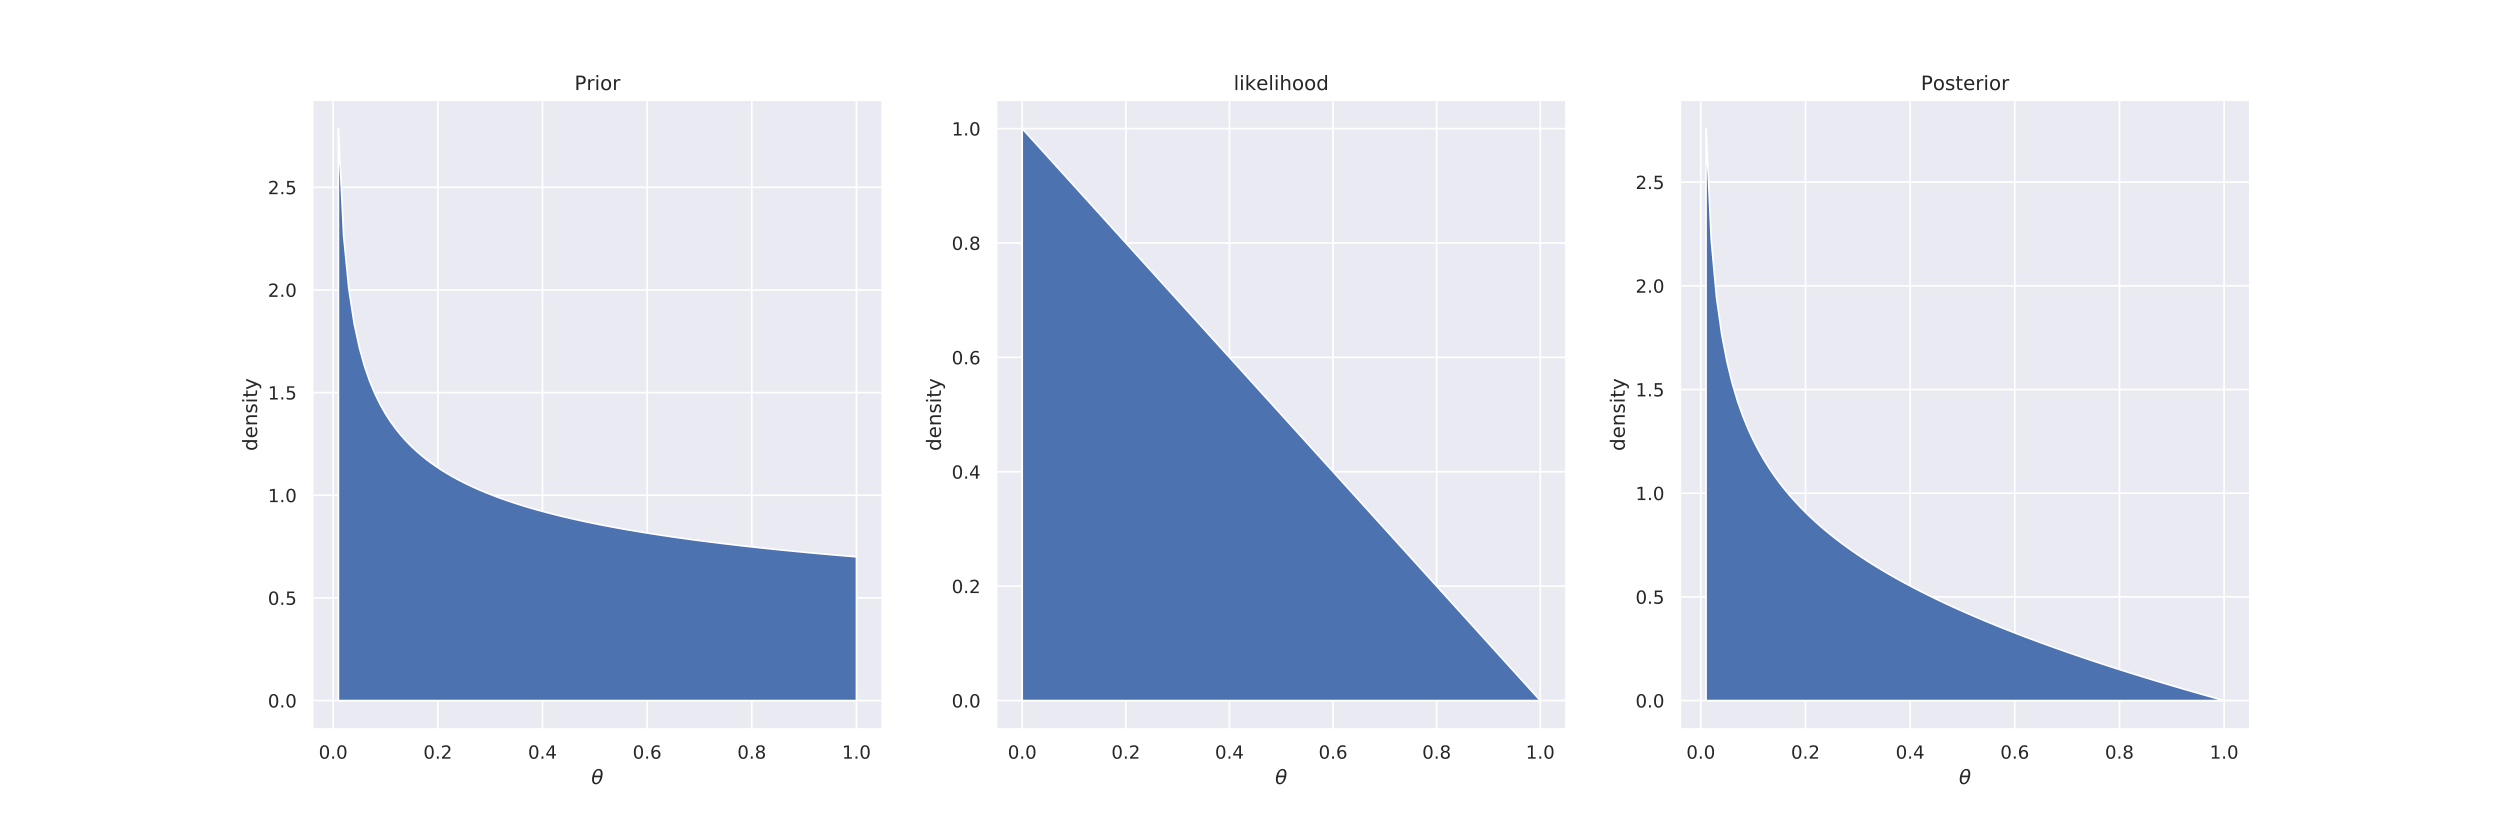<?xml version="1.0" encoding="utf-8" standalone="no"?>
<!DOCTYPE svg PUBLIC "-//W3C//DTD SVG 1.1//EN"
  "http://www.w3.org/Graphics/SVG/1.1/DTD/svg11.dtd">
<!-- Created with matplotlib (https://matplotlib.org/) -->
<svg height="504pt" version="1.1" viewBox="0 0 1512 504" width="1512pt" xmlns="http://www.w3.org/2000/svg" xmlns:xlink="http://www.w3.org/1999/xlink">
 <defs>
  <style type="text/css">
*{stroke-linecap:butt;stroke-linejoin:round;}
  </style>
 </defs>
 <g id="figure_1">
  <g id="patch_1">
   <path d="M 0 504 
L 1512 504 
L 1512 0 
L 0 0 
z
" style="fill:#ffffff;"/>
  </g>
  <g id="axes_1">
   <g id="patch_2">
    <path d="M 189 441 
L 533.647 441 
L 533.647 60.48 
L 189 60.48 
z
" style="fill:#eaeaf2;"/>
   </g>
   <g id="matplotlib.axis_1">
    <g id="xtick_1">
     <g id="line2d_1">
      <path clip-path="url(#p92b4a70e99)" d="M 201.501 441 
L 201.501 60.48 
" style="fill:none;stroke:#ffffff;stroke-linecap:round;"/>
     </g>
     <g id="text_1">
      <!-- 0.0 -->
      <defs>
       <path d="M 31.781 66.406 
Q 24.172 66.406 20.328 58.906 
Q 16.5 51.422 16.5 36.375 
Q 16.5 21.391 20.328 13.891 
Q 24.172 6.391 31.781 6.391 
Q 39.453 6.391 43.281 13.891 
Q 47.125 21.391 47.125 36.375 
Q 47.125 51.422 43.281 58.906 
Q 39.453 66.406 31.781 66.406 
z
M 31.781 74.219 
Q 44.047 74.219 50.516 64.516 
Q 56.984 54.828 56.984 36.375 
Q 56.984 17.969 50.516 8.266 
Q 44.047 -1.422 31.781 -1.422 
Q 19.531 -1.422 13.062 8.266 
Q 6.594 17.969 6.594 36.375 
Q 6.594 54.828 13.062 64.516 
Q 19.531 74.219 31.781 74.219 
z
" id="DejaVuSans-48"/>
       <path d="M 10.688 12.406 
L 21 12.406 
L 21 0 
L 10.688 0 
z
" id="DejaVuSans-46"/>
      </defs>
      <g style="fill:#262626;" transform="translate(192.754 458.858)scale(0.11 -0.11)">
       <use xlink:href="#DejaVuSans-48"/>
       <use x="63.623" xlink:href="#DejaVuSans-46"/>
       <use x="95.41" xlink:href="#DejaVuSans-48"/>
      </g>
     </g>
    </g>
    <g id="xtick_2">
     <g id="line2d_2">
      <path clip-path="url(#p92b4a70e99)" d="M 264.797 441 
L 264.797 60.48 
" style="fill:none;stroke:#ffffff;stroke-linecap:round;"/>
     </g>
     <g id="text_2">
      <!-- 0.2 -->
      <defs>
       <path d="M 19.188 8.297 
L 53.609 8.297 
L 53.609 0 
L 7.328 0 
L 7.328 8.297 
Q 12.938 14.109 22.625 23.891 
Q 32.328 33.688 34.812 36.531 
Q 39.547 41.844 41.422 45.531 
Q 43.312 49.219 43.312 52.781 
Q 43.312 58.594 39.234 62.25 
Q 35.156 65.922 28.609 65.922 
Q 23.969 65.922 18.812 64.312 
Q 13.672 62.703 7.812 59.422 
L 7.812 69.391 
Q 13.766 71.781 18.938 73 
Q 24.125 74.219 28.422 74.219 
Q 39.75 74.219 46.484 68.547 
Q 53.219 62.891 53.219 53.422 
Q 53.219 48.922 51.531 44.891 
Q 49.859 40.875 45.406 35.406 
Q 44.188 33.984 37.641 27.219 
Q 31.109 20.453 19.188 8.297 
z
" id="DejaVuSans-50"/>
      </defs>
      <g style="fill:#262626;" transform="translate(256.05 458.858)scale(0.11 -0.11)">
       <use xlink:href="#DejaVuSans-48"/>
       <use x="63.623" xlink:href="#DejaVuSans-46"/>
       <use x="95.41" xlink:href="#DejaVuSans-50"/>
      </g>
     </g>
    </g>
    <g id="xtick_3">
     <g id="line2d_3">
      <path clip-path="url(#p92b4a70e99)" d="M 328.093 441 
L 328.093 60.48 
" style="fill:none;stroke:#ffffff;stroke-linecap:round;"/>
     </g>
     <g id="text_3">
      <!-- 0.4 -->
      <defs>
       <path d="M 37.797 64.312 
L 12.891 25.391 
L 37.797 25.391 
z
M 35.203 72.906 
L 47.609 72.906 
L 47.609 25.391 
L 58.016 25.391 
L 58.016 17.188 
L 47.609 17.188 
L 47.609 0 
L 37.797 0 
L 37.797 17.188 
L 4.891 17.188 
L 4.891 26.703 
z
" id="DejaVuSans-52"/>
      </defs>
      <g style="fill:#262626;" transform="translate(319.346 458.858)scale(0.11 -0.11)">
       <use xlink:href="#DejaVuSans-48"/>
       <use x="63.623" xlink:href="#DejaVuSans-46"/>
       <use x="95.41" xlink:href="#DejaVuSans-52"/>
      </g>
     </g>
    </g>
    <g id="xtick_4">
     <g id="line2d_4">
      <path clip-path="url(#p92b4a70e99)" d="M 391.389 441 
L 391.389 60.48 
" style="fill:none;stroke:#ffffff;stroke-linecap:round;"/>
     </g>
     <g id="text_4">
      <!-- 0.6 -->
      <defs>
       <path d="M 33.016 40.375 
Q 26.375 40.375 22.484 35.828 
Q 18.609 31.297 18.609 23.391 
Q 18.609 15.531 22.484 10.953 
Q 26.375 6.391 33.016 6.391 
Q 39.656 6.391 43.531 10.953 
Q 47.406 15.531 47.406 23.391 
Q 47.406 31.297 43.531 35.828 
Q 39.656 40.375 33.016 40.375 
z
M 52.594 71.297 
L 52.594 62.312 
Q 48.875 64.062 45.094 64.984 
Q 41.312 65.922 37.594 65.922 
Q 27.828 65.922 22.672 59.328 
Q 17.531 52.734 16.797 39.406 
Q 19.672 43.656 24.016 45.922 
Q 28.375 48.188 33.594 48.188 
Q 44.578 48.188 50.953 41.516 
Q 57.328 34.859 57.328 23.391 
Q 57.328 12.156 50.688 5.359 
Q 44.047 -1.422 33.016 -1.422 
Q 20.359 -1.422 13.672 8.266 
Q 6.984 17.969 6.984 36.375 
Q 6.984 53.656 15.188 63.938 
Q 23.391 74.219 37.203 74.219 
Q 40.922 74.219 44.703 73.484 
Q 48.484 72.75 52.594 71.297 
z
" id="DejaVuSans-54"/>
      </defs>
      <g style="fill:#262626;" transform="translate(382.642 458.858)scale(0.11 -0.11)">
       <use xlink:href="#DejaVuSans-48"/>
       <use x="63.623" xlink:href="#DejaVuSans-46"/>
       <use x="95.41" xlink:href="#DejaVuSans-54"/>
      </g>
     </g>
    </g>
    <g id="xtick_5">
     <g id="line2d_5">
      <path clip-path="url(#p92b4a70e99)" d="M 454.685 441 
L 454.685 60.48 
" style="fill:none;stroke:#ffffff;stroke-linecap:round;"/>
     </g>
     <g id="text_5">
      <!-- 0.8 -->
      <defs>
       <path d="M 31.781 34.625 
Q 24.75 34.625 20.719 30.859 
Q 16.703 27.094 16.703 20.516 
Q 16.703 13.922 20.719 10.156 
Q 24.75 6.391 31.781 6.391 
Q 38.812 6.391 42.859 10.172 
Q 46.922 13.969 46.922 20.516 
Q 46.922 27.094 42.891 30.859 
Q 38.875 34.625 31.781 34.625 
z
M 21.922 38.812 
Q 15.578 40.375 12.031 44.719 
Q 8.5 49.078 8.5 55.328 
Q 8.5 64.062 14.719 69.141 
Q 20.953 74.219 31.781 74.219 
Q 42.672 74.219 48.875 69.141 
Q 55.078 64.062 55.078 55.328 
Q 55.078 49.078 51.531 44.719 
Q 48 40.375 41.703 38.812 
Q 48.828 37.156 52.797 32.312 
Q 56.781 27.484 56.781 20.516 
Q 56.781 9.906 50.312 4.234 
Q 43.844 -1.422 31.781 -1.422 
Q 19.734 -1.422 13.25 4.234 
Q 6.781 9.906 6.781 20.516 
Q 6.781 27.484 10.781 32.312 
Q 14.797 37.156 21.922 38.812 
z
M 18.312 54.391 
Q 18.312 48.734 21.844 45.562 
Q 25.391 42.391 31.781 42.391 
Q 38.141 42.391 41.719 45.562 
Q 45.312 48.734 45.312 54.391 
Q 45.312 60.062 41.719 63.234 
Q 38.141 66.406 31.781 66.406 
Q 25.391 66.406 21.844 63.234 
Q 18.312 60.062 18.312 54.391 
z
" id="DejaVuSans-56"/>
      </defs>
      <g style="fill:#262626;" transform="translate(445.939 458.858)scale(0.11 -0.11)">
       <use xlink:href="#DejaVuSans-48"/>
       <use x="63.623" xlink:href="#DejaVuSans-46"/>
       <use x="95.41" xlink:href="#DejaVuSans-56"/>
      </g>
     </g>
    </g>
    <g id="xtick_6">
     <g id="line2d_6">
      <path clip-path="url(#p92b4a70e99)" d="M 517.981 441 
L 517.981 60.48 
" style="fill:none;stroke:#ffffff;stroke-linecap:round;"/>
     </g>
     <g id="text_6">
      <!-- 1.0 -->
      <defs>
       <path d="M 12.406 8.297 
L 28.516 8.297 
L 28.516 63.922 
L 10.984 60.406 
L 10.984 69.391 
L 28.422 72.906 
L 38.281 72.906 
L 38.281 8.297 
L 54.391 8.297 
L 54.391 0 
L 12.406 0 
z
" id="DejaVuSans-49"/>
      </defs>
      <g style="fill:#262626;" transform="translate(509.235 458.858)scale(0.11 -0.11)">
       <use xlink:href="#DejaVuSans-49"/>
       <use x="63.623" xlink:href="#DejaVuSans-46"/>
       <use x="95.41" xlink:href="#DejaVuSans-48"/>
      </g>
     </g>
    </g>
    <g id="text_7">
     <!-- $\theta$ -->
     <defs>
      <path d="M 45.516 34.672 
L 14.453 34.672 
Q 12.359 20.062 14.5 13.875 
Q 17.188 6.25 24.469 6.25 
Q 31.781 6.25 37.359 13.922 
Q 42.234 20.656 45.516 34.672 
z
M 47.016 42.969 
Q 48.344 56.844 46.625 61.719 
Q 43.953 69.438 36.766 69.438 
Q 29.297 69.438 23.828 61.812 
Q 19.531 55.672 16.156 42.969 
z
M 38.188 76.766 
Q 49.906 76.766 54.594 66.406 
Q 59.281 56.109 55.719 37.844 
Q 52.203 19.625 43.453 9.281 
Q 34.766 -1.125 23.047 -1.125 
Q 11.281 -1.125 6.641 9.281 
Q 2 19.625 5.516 37.844 
Q 9.078 56.109 17.719 66.406 
Q 26.422 76.766 38.188 76.766 
z
" id="DejaVuSans-Oblique-952"/>
     </defs>
     <g style="fill:#262626;" transform="translate(357.604 474.264)scale(0.12 -0.12)">
      <use transform="translate(0 0.234)" xlink:href="#DejaVuSans-Oblique-952"/>
     </g>
    </g>
   </g>
   <g id="matplotlib.axis_2">
    <g id="ytick_1">
     <g id="line2d_7">
      <path clip-path="url(#p92b4a70e99)" d="M 189 423.704 
L 533.647 423.704 
" style="fill:none;stroke:#ffffff;stroke-linecap:round;"/>
     </g>
     <g id="text_8">
      <!-- 0.0 -->
      <g style="fill:#262626;" transform="translate(162.007 427.883)scale(0.11 -0.11)">
       <use xlink:href="#DejaVuSans-48"/>
       <use x="63.623" xlink:href="#DejaVuSans-46"/>
       <use x="95.41" xlink:href="#DejaVuSans-48"/>
      </g>
     </g>
    </g>
    <g id="ytick_2">
     <g id="line2d_8">
      <path clip-path="url(#p92b4a70e99)" d="M 189 361.617 
L 533.647 361.617 
" style="fill:none;stroke:#ffffff;stroke-linecap:round;"/>
     </g>
     <g id="text_9">
      <!-- 0.5 -->
      <defs>
       <path d="M 10.797 72.906 
L 49.516 72.906 
L 49.516 64.594 
L 19.828 64.594 
L 19.828 46.734 
Q 21.969 47.469 24.109 47.828 
Q 26.266 48.188 28.422 48.188 
Q 40.625 48.188 47.75 41.5 
Q 54.891 34.812 54.891 23.391 
Q 54.891 11.625 47.562 5.094 
Q 40.234 -1.422 26.906 -1.422 
Q 22.312 -1.422 17.547 -0.641 
Q 12.797 0.141 7.719 1.703 
L 7.719 11.625 
Q 12.109 9.234 16.797 8.062 
Q 21.484 6.891 26.703 6.891 
Q 35.156 6.891 40.078 11.328 
Q 45.016 15.766 45.016 23.391 
Q 45.016 31 40.078 35.438 
Q 35.156 39.891 26.703 39.891 
Q 22.75 39.891 18.812 39.016 
Q 14.891 38.141 10.797 36.281 
z
" id="DejaVuSans-53"/>
      </defs>
      <g style="fill:#262626;" transform="translate(162.007 365.796)scale(0.11 -0.11)">
       <use xlink:href="#DejaVuSans-48"/>
       <use x="63.623" xlink:href="#DejaVuSans-46"/>
       <use x="95.41" xlink:href="#DejaVuSans-53"/>
      </g>
     </g>
    </g>
    <g id="ytick_3">
     <g id="line2d_9">
      <path clip-path="url(#p92b4a70e99)" d="M 189 299.531 
L 533.647 299.531 
" style="fill:none;stroke:#ffffff;stroke-linecap:round;"/>
     </g>
     <g id="text_10">
      <!-- 1.0 -->
      <g style="fill:#262626;" transform="translate(162.007 303.71)scale(0.11 -0.11)">
       <use xlink:href="#DejaVuSans-49"/>
       <use x="63.623" xlink:href="#DejaVuSans-46"/>
       <use x="95.41" xlink:href="#DejaVuSans-48"/>
      </g>
     </g>
    </g>
    <g id="ytick_4">
     <g id="line2d_10">
      <path clip-path="url(#p92b4a70e99)" d="M 189 237.444 
L 533.647 237.444 
" style="fill:none;stroke:#ffffff;stroke-linecap:round;"/>
     </g>
     <g id="text_11">
      <!-- 1.5 -->
      <g style="fill:#262626;" transform="translate(162.007 241.623)scale(0.11 -0.11)">
       <use xlink:href="#DejaVuSans-49"/>
       <use x="63.623" xlink:href="#DejaVuSans-46"/>
       <use x="95.41" xlink:href="#DejaVuSans-53"/>
      </g>
     </g>
    </g>
    <g id="ytick_5">
     <g id="line2d_11">
      <path clip-path="url(#p92b4a70e99)" d="M 189 175.357 
L 533.647 175.357 
" style="fill:none;stroke:#ffffff;stroke-linecap:round;"/>
     </g>
     <g id="text_12">
      <!-- 2.0 -->
      <g style="fill:#262626;" transform="translate(162.007 179.537)scale(0.11 -0.11)">
       <use xlink:href="#DejaVuSans-50"/>
       <use x="63.623" xlink:href="#DejaVuSans-46"/>
       <use x="95.41" xlink:href="#DejaVuSans-48"/>
      </g>
     </g>
    </g>
    <g id="ytick_6">
     <g id="line2d_12">
      <path clip-path="url(#p92b4a70e99)" d="M 189 113.271 
L 533.647 113.271 
" style="fill:none;stroke:#ffffff;stroke-linecap:round;"/>
     </g>
     <g id="text_13">
      <!-- 2.5 -->
      <g style="fill:#262626;" transform="translate(162.007 117.45)scale(0.11 -0.11)">
       <use xlink:href="#DejaVuSans-50"/>
       <use x="63.623" xlink:href="#DejaVuSans-46"/>
       <use x="95.41" xlink:href="#DejaVuSans-53"/>
      </g>
     </g>
    </g>
    <g id="text_14">
     <!-- density -->
     <defs>
      <path d="M 45.406 46.391 
L 45.406 75.984 
L 54.391 75.984 
L 54.391 0 
L 45.406 0 
L 45.406 8.203 
Q 42.578 3.328 38.25 0.953 
Q 33.938 -1.422 27.875 -1.422 
Q 17.969 -1.422 11.734 6.484 
Q 5.516 14.406 5.516 27.297 
Q 5.516 40.188 11.734 48.094 
Q 17.969 56 27.875 56 
Q 33.938 56 38.25 53.625 
Q 42.578 51.266 45.406 46.391 
z
M 14.797 27.297 
Q 14.797 17.391 18.875 11.75 
Q 22.953 6.109 30.078 6.109 
Q 37.203 6.109 41.297 11.75 
Q 45.406 17.391 45.406 27.297 
Q 45.406 37.203 41.297 42.844 
Q 37.203 48.484 30.078 48.484 
Q 22.953 48.484 18.875 42.844 
Q 14.797 37.203 14.797 27.297 
z
" id="DejaVuSans-100"/>
      <path d="M 56.203 29.594 
L 56.203 25.203 
L 14.891 25.203 
Q 15.484 15.922 20.484 11.062 
Q 25.484 6.203 34.422 6.203 
Q 39.594 6.203 44.453 7.469 
Q 49.312 8.734 54.109 11.281 
L 54.109 2.781 
Q 49.266 0.734 44.188 -0.344 
Q 39.109 -1.422 33.891 -1.422 
Q 20.797 -1.422 13.156 6.188 
Q 5.516 13.812 5.516 26.812 
Q 5.516 40.234 12.766 48.109 
Q 20.016 56 32.328 56 
Q 43.359 56 49.781 48.891 
Q 56.203 41.797 56.203 29.594 
z
M 47.219 32.234 
Q 47.125 39.594 43.094 43.984 
Q 39.062 48.391 32.422 48.391 
Q 24.906 48.391 20.391 44.141 
Q 15.875 39.891 15.188 32.172 
z
" id="DejaVuSans-101"/>
      <path d="M 54.891 33.016 
L 54.891 0 
L 45.906 0 
L 45.906 32.719 
Q 45.906 40.484 42.875 44.328 
Q 39.844 48.188 33.797 48.188 
Q 26.516 48.188 22.312 43.547 
Q 18.109 38.922 18.109 30.906 
L 18.109 0 
L 9.078 0 
L 9.078 54.688 
L 18.109 54.688 
L 18.109 46.188 
Q 21.344 51.125 25.703 53.562 
Q 30.078 56 35.797 56 
Q 45.219 56 50.047 50.172 
Q 54.891 44.344 54.891 33.016 
z
" id="DejaVuSans-110"/>
      <path d="M 44.281 53.078 
L 44.281 44.578 
Q 40.484 46.531 36.375 47.5 
Q 32.281 48.484 27.875 48.484 
Q 21.188 48.484 17.844 46.438 
Q 14.5 44.391 14.5 40.281 
Q 14.5 37.156 16.891 35.375 
Q 19.281 33.594 26.516 31.984 
L 29.594 31.297 
Q 39.156 29.25 43.188 25.516 
Q 47.219 21.781 47.219 15.094 
Q 47.219 7.469 41.188 3.016 
Q 35.156 -1.422 24.609 -1.422 
Q 20.219 -1.422 15.453 -0.562 
Q 10.688 0.297 5.422 2 
L 5.422 11.281 
Q 10.406 8.688 15.234 7.391 
Q 20.062 6.109 24.812 6.109 
Q 31.156 6.109 34.562 8.281 
Q 37.984 10.453 37.984 14.406 
Q 37.984 18.062 35.516 20.016 
Q 33.062 21.969 24.703 23.781 
L 21.578 24.516 
Q 13.234 26.266 9.516 29.906 
Q 5.812 33.547 5.812 39.891 
Q 5.812 47.609 11.281 51.797 
Q 16.75 56 26.812 56 
Q 31.781 56 36.172 55.266 
Q 40.578 54.547 44.281 53.078 
z
" id="DejaVuSans-115"/>
      <path d="M 9.422 54.688 
L 18.406 54.688 
L 18.406 0 
L 9.422 0 
z
M 9.422 75.984 
L 18.406 75.984 
L 18.406 64.594 
L 9.422 64.594 
z
" id="DejaVuSans-105"/>
      <path d="M 18.312 70.219 
L 18.312 54.688 
L 36.812 54.688 
L 36.812 47.703 
L 18.312 47.703 
L 18.312 18.016 
Q 18.312 11.328 20.141 9.422 
Q 21.969 7.516 27.594 7.516 
L 36.812 7.516 
L 36.812 0 
L 27.594 0 
Q 17.188 0 13.234 3.875 
Q 9.281 7.766 9.281 18.016 
L 9.281 47.703 
L 2.688 47.703 
L 2.688 54.688 
L 9.281 54.688 
L 9.281 70.219 
z
" id="DejaVuSans-116"/>
      <path d="M 32.172 -5.078 
Q 28.375 -14.844 24.75 -17.812 
Q 21.141 -20.797 15.094 -20.797 
L 7.906 -20.797 
L 7.906 -13.281 
L 13.188 -13.281 
Q 16.891 -13.281 18.938 -11.516 
Q 21 -9.766 23.484 -3.219 
L 25.094 0.875 
L 2.984 54.688 
L 12.5 54.688 
L 29.594 11.922 
L 46.688 54.688 
L 56.203 54.688 
z
" id="DejaVuSans-121"/>
     </defs>
     <g style="fill:#262626;" transform="translate(155.511 272.739)rotate(-90)scale(0.12 -0.12)">
      <use xlink:href="#DejaVuSans-100"/>
      <use x="63.477" xlink:href="#DejaVuSans-101"/>
      <use x="125" xlink:href="#DejaVuSans-110"/>
      <use x="188.379" xlink:href="#DejaVuSans-115"/>
      <use x="240.479" xlink:href="#DejaVuSans-105"/>
      <use x="268.262" xlink:href="#DejaVuSans-116"/>
      <use x="307.471" xlink:href="#DejaVuSans-121"/>
     </g>
    </g>
   </g>
   <g id="PolyCollection_1">
    <defs>
     <path d="M 204.666 -80.296 
L 204.666 -426.224 
L 207.831 -361.296 
L 210.995 -329.123 
L 214.16 -308.556 
L 217.325 -293.78 
L 220.49 -282.421 
L 223.655 -273.289 
L 226.819 -265.714 
L 229.984 -259.278 
L 233.149 -253.711 
L 236.314 -248.825 
L 239.479 -244.484 
L 242.643 -240.59 
L 245.808 -237.066 
L 248.973 -233.856 
L 252.138 -230.913 
L 255.303 -228.199 
L 258.467 -225.685 
L 261.632 -223.347 
L 264.797 -221.163 
L 267.962 -219.117 
L 271.127 -217.194 
L 274.291 -215.381 
L 277.456 -213.668 
L 280.621 -212.045 
L 283.786 -210.504 
L 286.951 -209.039 
L 290.115 -207.642 
L 293.28 -206.309 
L 296.445 -205.034 
L 299.61 -203.814 
L 302.775 -202.643 
L 305.939 -201.519 
L 309.104 -200.439 
L 312.269 -199.399 
L 315.434 -198.397 
L 318.599 -197.431 
L 321.763 -196.498 
L 324.928 -195.596 
L 328.093 -194.724 
L 331.258 -193.88 
L 334.423 -193.062 
L 337.588 -192.269 
L 340.752 -191.499 
L 343.917 -190.752 
L 347.082 -190.027 
L 350.247 -189.321 
L 353.412 -188.635 
L 356.576 -187.967 
L 359.741 -187.317 
L 362.906 -186.683 
L 366.071 -186.065 
L 369.236 -185.463 
L 372.4 -184.875 
L 375.565 -184.301 
L 378.73 -183.741 
L 381.895 -183.193 
L 385.06 -182.658 
L 388.224 -182.134 
L 391.389 -181.622 
L 394.554 -181.121 
L 397.719 -180.631 
L 400.884 -180.151 
L 404.048 -179.68 
L 407.213 -179.219 
L 410.378 -178.767 
L 413.543 -178.324 
L 416.708 -177.889 
L 419.872 -177.463 
L 423.037 -177.045 
L 426.202 -176.634 
L 429.367 -176.231 
L 432.532 -175.835 
L 435.696 -175.446 
L 438.861 -175.063 
L 442.026 -174.688 
L 445.191 -174.318 
L 448.356 -173.955 
L 451.52 -173.598 
L 454.685 -173.247 
L 457.85 -172.901 
L 461.015 -172.561 
L 464.18 -172.226 
L 467.344 -171.897 
L 470.509 -171.572 
L 473.674 -171.253 
L 476.839 -170.938 
L 480.004 -170.628 
L 483.168 -170.322 
L 486.333 -170.021 
L 489.498 -169.724 
L 492.663 -169.431 
L 495.828 -169.143 
L 498.992 -168.858 
L 502.157 -168.578 
L 505.322 -168.301 
L 508.487 -168.028 
L 511.652 -167.759 
L 514.816 -167.493 
L 517.981 -167.23 
L 517.981 -80.296 
L 517.981 -80.296 
L 514.816 -80.296 
L 511.652 -80.296 
L 508.487 -80.296 
L 505.322 -80.296 
L 502.157 -80.296 
L 498.992 -80.296 
L 495.828 -80.296 
L 492.663 -80.296 
L 489.498 -80.296 
L 486.333 -80.296 
L 483.168 -80.296 
L 480.004 -80.296 
L 476.839 -80.296 
L 473.674 -80.296 
L 470.509 -80.296 
L 467.344 -80.296 
L 464.18 -80.296 
L 461.015 -80.296 
L 457.85 -80.296 
L 454.685 -80.296 
L 451.52 -80.296 
L 448.356 -80.296 
L 445.191 -80.296 
L 442.026 -80.296 
L 438.861 -80.296 
L 435.696 -80.296 
L 432.532 -80.296 
L 429.367 -80.296 
L 426.202 -80.296 
L 423.037 -80.296 
L 419.872 -80.296 
L 416.708 -80.296 
L 413.543 -80.296 
L 410.378 -80.296 
L 407.213 -80.296 
L 404.048 -80.296 
L 400.884 -80.296 
L 397.719 -80.296 
L 394.554 -80.296 
L 391.389 -80.296 
L 388.224 -80.296 
L 385.06 -80.296 
L 381.895 -80.296 
L 378.73 -80.296 
L 375.565 -80.296 
L 372.4 -80.296 
L 369.236 -80.296 
L 366.071 -80.296 
L 362.906 -80.296 
L 359.741 -80.296 
L 356.576 -80.296 
L 353.412 -80.296 
L 350.247 -80.296 
L 347.082 -80.296 
L 343.917 -80.296 
L 340.752 -80.296 
L 337.588 -80.296 
L 334.423 -80.296 
L 331.258 -80.296 
L 328.093 -80.296 
L 324.928 -80.296 
L 321.763 -80.296 
L 318.599 -80.296 
L 315.434 -80.296 
L 312.269 -80.296 
L 309.104 -80.296 
L 305.939 -80.296 
L 302.775 -80.296 
L 299.61 -80.296 
L 296.445 -80.296 
L 293.28 -80.296 
L 290.115 -80.296 
L 286.951 -80.296 
L 283.786 -80.296 
L 280.621 -80.296 
L 277.456 -80.296 
L 274.291 -80.296 
L 271.127 -80.296 
L 267.962 -80.296 
L 264.797 -80.296 
L 261.632 -80.296 
L 258.467 -80.296 
L 255.303 -80.296 
L 252.138 -80.296 
L 248.973 -80.296 
L 245.808 -80.296 
L 242.643 -80.296 
L 239.479 -80.296 
L 236.314 -80.296 
L 233.149 -80.296 
L 229.984 -80.296 
L 226.819 -80.296 
L 223.655 -80.296 
L 220.49 -80.296 
L 217.325 -80.296 
L 214.16 -80.296 
L 210.995 -80.296 
L 207.831 -80.296 
L 204.666 -80.296 
z
" id="me3bf175ae1" style="stroke:#ffffff;"/>
    </defs>
    <g clip-path="url(#p92b4a70e99)">
     <use style="fill:#4c72b0;stroke:#ffffff;" x="0" xlink:href="#me3bf175ae1" y="504"/>
    </g>
   </g>
   <g id="patch_3">
    <path d="M 189 441 
L 189 60.48 
" style="fill:none;stroke:#ffffff;stroke-linecap:square;stroke-linejoin:miter;stroke-width:1.25;"/>
   </g>
   <g id="patch_4">
    <path d="M 533.647 441 
L 533.647 60.48 
" style="fill:none;stroke:#ffffff;stroke-linecap:square;stroke-linejoin:miter;stroke-width:1.25;"/>
   </g>
   <g id="patch_5">
    <path d="M 189 441 
L 533.647 441 
" style="fill:none;stroke:#ffffff;stroke-linecap:square;stroke-linejoin:miter;stroke-width:1.25;"/>
   </g>
   <g id="patch_6">
    <path d="M 189 60.48 
L 533.647 60.48 
" style="fill:none;stroke:#ffffff;stroke-linecap:square;stroke-linejoin:miter;stroke-width:1.25;"/>
   </g>
   <g id="text_15">
    <!-- Prior -->
    <defs>
     <path d="M 19.672 64.797 
L 19.672 37.406 
L 32.078 37.406 
Q 38.969 37.406 42.719 40.969 
Q 46.484 44.531 46.484 51.125 
Q 46.484 57.672 42.719 61.234 
Q 38.969 64.797 32.078 64.797 
z
M 9.812 72.906 
L 32.078 72.906 
Q 44.344 72.906 50.609 67.359 
Q 56.891 61.812 56.891 51.125 
Q 56.891 40.328 50.609 34.812 
Q 44.344 29.297 32.078 29.297 
L 19.672 29.297 
L 19.672 0 
L 9.812 0 
z
" id="DejaVuSans-80"/>
     <path d="M 41.109 46.297 
Q 39.594 47.172 37.812 47.578 
Q 36.031 48 33.891 48 
Q 26.266 48 22.188 43.047 
Q 18.109 38.094 18.109 28.812 
L 18.109 0 
L 9.078 0 
L 9.078 54.688 
L 18.109 54.688 
L 18.109 46.188 
Q 20.953 51.172 25.484 53.578 
Q 30.031 56 36.531 56 
Q 37.453 56 38.578 55.875 
Q 39.703 55.766 41.062 55.516 
z
" id="DejaVuSans-114"/>
     <path d="M 30.609 48.391 
Q 23.391 48.391 19.188 42.75 
Q 14.984 37.109 14.984 27.297 
Q 14.984 17.484 19.156 11.844 
Q 23.344 6.203 30.609 6.203 
Q 37.797 6.203 41.984 11.859 
Q 46.188 17.531 46.188 27.297 
Q 46.188 37.016 41.984 42.703 
Q 37.797 48.391 30.609 48.391 
z
M 30.609 56 
Q 42.328 56 49.016 48.375 
Q 55.719 40.766 55.719 27.297 
Q 55.719 13.875 49.016 6.219 
Q 42.328 -1.422 30.609 -1.422 
Q 18.844 -1.422 12.172 6.219 
Q 5.516 13.875 5.516 27.297 
Q 5.516 40.766 12.172 48.375 
Q 18.844 56 30.609 56 
z
" id="DejaVuSans-111"/>
    </defs>
    <g style="fill:#262626;" transform="translate(347.435 54.48)scale(0.12 -0.12)">
     <use xlink:href="#DejaVuSans-80"/>
     <use x="60.287" xlink:href="#DejaVuSans-114"/>
     <use x="101.4" xlink:href="#DejaVuSans-105"/>
     <use x="129.184" xlink:href="#DejaVuSans-111"/>
     <use x="190.365" xlink:href="#DejaVuSans-114"/>
    </g>
   </g>
  </g>
  <g id="axes_2">
   <g id="patch_7">
    <path d="M 602.576 441 
L 947.224 441 
L 947.224 60.48 
L 602.576 60.48 
z
" style="fill:#eaeaf2;"/>
   </g>
   <g id="matplotlib.axis_3">
    <g id="xtick_7">
     <g id="line2d_13">
      <path clip-path="url(#pe30f7fe480)" d="M 618.242 441 
L 618.242 60.48 
" style="fill:none;stroke:#ffffff;stroke-linecap:round;"/>
     </g>
     <g id="text_16">
      <!-- 0.0 -->
      <g style="fill:#262626;" transform="translate(609.496 458.858)scale(0.11 -0.11)">
       <use xlink:href="#DejaVuSans-48"/>
       <use x="63.623" xlink:href="#DejaVuSans-46"/>
       <use x="95.41" xlink:href="#DejaVuSans-48"/>
      </g>
     </g>
    </g>
    <g id="xtick_8">
     <g id="line2d_14">
      <path clip-path="url(#pe30f7fe480)" d="M 680.905 441 
L 680.905 60.48 
" style="fill:none;stroke:#ffffff;stroke-linecap:round;"/>
     </g>
     <g id="text_17">
      <!-- 0.2 -->
      <g style="fill:#262626;" transform="translate(672.159 458.858)scale(0.11 -0.11)">
       <use xlink:href="#DejaVuSans-48"/>
       <use x="63.623" xlink:href="#DejaVuSans-46"/>
       <use x="95.41" xlink:href="#DejaVuSans-50"/>
      </g>
     </g>
    </g>
    <g id="xtick_9">
     <g id="line2d_15">
      <path clip-path="url(#pe30f7fe480)" d="M 743.568 441 
L 743.568 60.48 
" style="fill:none;stroke:#ffffff;stroke-linecap:round;"/>
     </g>
     <g id="text_18">
      <!-- 0.4 -->
      <g style="fill:#262626;" transform="translate(734.822 458.858)scale(0.11 -0.11)">
       <use xlink:href="#DejaVuSans-48"/>
       <use x="63.623" xlink:href="#DejaVuSans-46"/>
       <use x="95.41" xlink:href="#DejaVuSans-52"/>
      </g>
     </g>
    </g>
    <g id="xtick_10">
     <g id="line2d_16">
      <path clip-path="url(#pe30f7fe480)" d="M 806.232 441 
L 806.232 60.48 
" style="fill:none;stroke:#ffffff;stroke-linecap:round;"/>
     </g>
     <g id="text_19">
      <!-- 0.6 -->
      <g style="fill:#262626;" transform="translate(797.485 458.858)scale(0.11 -0.11)">
       <use xlink:href="#DejaVuSans-48"/>
       <use x="63.623" xlink:href="#DejaVuSans-46"/>
       <use x="95.41" xlink:href="#DejaVuSans-54"/>
      </g>
     </g>
    </g>
    <g id="xtick_11">
     <g id="line2d_17">
      <path clip-path="url(#pe30f7fe480)" d="M 868.895 441 
L 868.895 60.48 
" style="fill:none;stroke:#ffffff;stroke-linecap:round;"/>
     </g>
     <g id="text_20">
      <!-- 0.8 -->
      <g style="fill:#262626;" transform="translate(860.148 458.858)scale(0.11 -0.11)">
       <use xlink:href="#DejaVuSans-48"/>
       <use x="63.623" xlink:href="#DejaVuSans-46"/>
       <use x="95.41" xlink:href="#DejaVuSans-56"/>
      </g>
     </g>
    </g>
    <g id="xtick_12">
     <g id="line2d_18">
      <path clip-path="url(#pe30f7fe480)" d="M 931.558 441 
L 931.558 60.48 
" style="fill:none;stroke:#ffffff;stroke-linecap:round;"/>
     </g>
     <g id="text_21">
      <!-- 1.0 -->
      <g style="fill:#262626;" transform="translate(922.811 458.858)scale(0.11 -0.11)">
       <use xlink:href="#DejaVuSans-49"/>
       <use x="63.623" xlink:href="#DejaVuSans-46"/>
       <use x="95.41" xlink:href="#DejaVuSans-48"/>
      </g>
     </g>
    </g>
    <g id="text_22">
     <!-- $\theta$ -->
     <g style="fill:#262626;" transform="translate(771.18 474.264)scale(0.12 -0.12)">
      <use transform="translate(0 0.234)" xlink:href="#DejaVuSans-Oblique-952"/>
     </g>
    </g>
   </g>
   <g id="matplotlib.axis_4">
    <g id="ytick_7">
     <g id="line2d_19">
      <path clip-path="url(#pe30f7fe480)" d="M 602.576 423.704 
L 947.224 423.704 
" style="fill:none;stroke:#ffffff;stroke-linecap:round;"/>
     </g>
     <g id="text_23">
      <!-- 0.0 -->
      <g style="fill:#262626;" transform="translate(575.583 427.883)scale(0.11 -0.11)">
       <use xlink:href="#DejaVuSans-48"/>
       <use x="63.623" xlink:href="#DejaVuSans-46"/>
       <use x="95.41" xlink:href="#DejaVuSans-48"/>
      </g>
     </g>
    </g>
    <g id="ytick_8">
     <g id="line2d_20">
      <path clip-path="url(#pe30f7fe480)" d="M 602.576 354.518 
L 947.224 354.518 
" style="fill:none;stroke:#ffffff;stroke-linecap:round;"/>
     </g>
     <g id="text_24">
      <!-- 0.2 -->
      <g style="fill:#262626;" transform="translate(575.583 358.697)scale(0.11 -0.11)">
       <use xlink:href="#DejaVuSans-48"/>
       <use x="63.623" xlink:href="#DejaVuSans-46"/>
       <use x="95.41" xlink:href="#DejaVuSans-50"/>
      </g>
     </g>
    </g>
    <g id="ytick_9">
     <g id="line2d_21">
      <path clip-path="url(#pe30f7fe480)" d="M 602.576 285.333 
L 947.224 285.333 
" style="fill:none;stroke:#ffffff;stroke-linecap:round;"/>
     </g>
     <g id="text_25">
      <!-- 0.4 -->
      <g style="fill:#262626;" transform="translate(575.583 289.512)scale(0.11 -0.11)">
       <use xlink:href="#DejaVuSans-48"/>
       <use x="63.623" xlink:href="#DejaVuSans-46"/>
       <use x="95.41" xlink:href="#DejaVuSans-52"/>
      </g>
     </g>
    </g>
    <g id="ytick_10">
     <g id="line2d_22">
      <path clip-path="url(#pe30f7fe480)" d="M 602.576 216.147 
L 947.224 216.147 
" style="fill:none;stroke:#ffffff;stroke-linecap:round;"/>
     </g>
     <g id="text_26">
      <!-- 0.6 -->
      <g style="fill:#262626;" transform="translate(575.583 220.326)scale(0.11 -0.11)">
       <use xlink:href="#DejaVuSans-48"/>
       <use x="63.623" xlink:href="#DejaVuSans-46"/>
       <use x="95.41" xlink:href="#DejaVuSans-54"/>
      </g>
     </g>
    </g>
    <g id="ytick_11">
     <g id="line2d_23">
      <path clip-path="url(#pe30f7fe480)" d="M 602.576 146.962 
L 947.224 146.962 
" style="fill:none;stroke:#ffffff;stroke-linecap:round;"/>
     </g>
     <g id="text_27">
      <!-- 0.8 -->
      <g style="fill:#262626;" transform="translate(575.583 151.141)scale(0.11 -0.11)">
       <use xlink:href="#DejaVuSans-48"/>
       <use x="63.623" xlink:href="#DejaVuSans-46"/>
       <use x="95.41" xlink:href="#DejaVuSans-56"/>
      </g>
     </g>
    </g>
    <g id="ytick_12">
     <g id="line2d_24">
      <path clip-path="url(#pe30f7fe480)" d="M 602.576 77.776 
L 947.224 77.776 
" style="fill:none;stroke:#ffffff;stroke-linecap:round;"/>
     </g>
     <g id="text_28">
      <!-- 1.0 -->
      <g style="fill:#262626;" transform="translate(575.583 81.956)scale(0.11 -0.11)">
       <use xlink:href="#DejaVuSans-49"/>
       <use x="63.623" xlink:href="#DejaVuSans-46"/>
       <use x="95.41" xlink:href="#DejaVuSans-48"/>
      </g>
     </g>
    </g>
    <g id="text_29">
     <!-- density -->
     <g style="fill:#262626;" transform="translate(569.087 272.739)rotate(-90)scale(0.12 -0.12)">
      <use xlink:href="#DejaVuSans-100"/>
      <use x="63.477" xlink:href="#DejaVuSans-101"/>
      <use x="125" xlink:href="#DejaVuSans-110"/>
      <use x="188.379" xlink:href="#DejaVuSans-115"/>
      <use x="240.479" xlink:href="#DejaVuSans-105"/>
      <use x="268.262" xlink:href="#DejaVuSans-116"/>
      <use x="307.471" xlink:href="#DejaVuSans-121"/>
     </g>
    </g>
   </g>
   <g id="PolyCollection_2">
    <defs>
     <path d="M 618.242 -80.296 
L 618.242 -426.224 
L 621.375 -422.764 
L 624.509 -419.305 
L 627.642 -415.846 
L 630.775 -412.387 
L 633.908 -408.927 
L 637.041 -405.468 
L 640.174 -402.009 
L 643.307 -398.549 
L 646.441 -395.09 
L 649.574 -391.631 
L 652.707 -388.172 
L 655.84 -384.712 
L 658.973 -381.253 
L 662.106 -377.794 
L 665.24 -374.335 
L 668.373 -370.875 
L 671.506 -367.416 
L 674.639 -363.957 
L 677.772 -360.497 
L 680.905 -357.038 
L 684.039 -353.579 
L 687.172 -350.12 
L 690.305 -346.66 
L 693.438 -343.201 
L 696.571 -339.742 
L 699.704 -336.283 
L 702.837 -332.823 
L 705.971 -329.364 
L 709.104 -325.905 
L 712.237 -322.445 
L 715.37 -318.986 
L 718.503 -315.527 
L 721.636 -312.068 
L 724.77 -308.608 
L 727.903 -305.149 
L 731.036 -301.69 
L 734.169 -298.231 
L 737.302 -294.771 
L 740.435 -291.312 
L 743.568 -287.853 
L 746.702 -284.393 
L 749.835 -280.934 
L 752.968 -277.475 
L 756.101 -274.016 
L 759.234 -270.556 
L 762.367 -267.097 
L 765.501 -263.638 
L 768.634 -260.179 
L 771.767 -256.719 
L 774.9 -253.26 
L 778.033 -249.801 
L 781.166 -246.341 
L 784.299 -242.882 
L 787.433 -239.423 
L 790.566 -235.964 
L 793.699 -232.504 
L 796.832 -229.045 
L 799.965 -225.586 
L 803.098 -222.127 
L 806.232 -218.667 
L 809.365 -215.208 
L 812.498 -211.749 
L 815.631 -208.289 
L 818.764 -204.83 
L 821.897 -201.371 
L 825.03 -197.912 
L 828.164 -194.452 
L 831.297 -190.993 
L 834.43 -187.534 
L 837.563 -184.075 
L 840.696 -180.615 
L 843.829 -177.156 
L 846.963 -173.697 
L 850.096 -170.237 
L 853.229 -166.778 
L 856.362 -163.319 
L 859.495 -159.86 
L 862.628 -156.4 
L 865.761 -152.941 
L 868.895 -149.482 
L 872.028 -146.023 
L 875.161 -142.563 
L 878.294 -139.104 
L 881.427 -135.645 
L 884.56 -132.185 
L 887.694 -128.726 
L 890.827 -125.267 
L 893.96 -121.808 
L 897.093 -118.348 
L 900.226 -114.889 
L 903.359 -111.43 
L 906.493 -107.971 
L 909.626 -104.511 
L 912.759 -101.052 
L 915.892 -97.593 
L 919.025 -94.133 
L 922.158 -90.674 
L 925.291 -87.215 
L 928.425 -83.756 
L 931.558 -80.296 
L 931.558 -80.296 
L 931.558 -80.296 
L 928.425 -80.296 
L 925.291 -80.296 
L 922.158 -80.296 
L 919.025 -80.296 
L 915.892 -80.296 
L 912.759 -80.296 
L 909.626 -80.296 
L 906.493 -80.296 
L 903.359 -80.296 
L 900.226 -80.296 
L 897.093 -80.296 
L 893.96 -80.296 
L 890.827 -80.296 
L 887.694 -80.296 
L 884.56 -80.296 
L 881.427 -80.296 
L 878.294 -80.296 
L 875.161 -80.296 
L 872.028 -80.296 
L 868.895 -80.296 
L 865.761 -80.296 
L 862.628 -80.296 
L 859.495 -80.296 
L 856.362 -80.296 
L 853.229 -80.296 
L 850.096 -80.296 
L 846.963 -80.296 
L 843.829 -80.296 
L 840.696 -80.296 
L 837.563 -80.296 
L 834.43 -80.296 
L 831.297 -80.296 
L 828.164 -80.296 
L 825.03 -80.296 
L 821.897 -80.296 
L 818.764 -80.296 
L 815.631 -80.296 
L 812.498 -80.296 
L 809.365 -80.296 
L 806.232 -80.296 
L 803.098 -80.296 
L 799.965 -80.296 
L 796.832 -80.296 
L 793.699 -80.296 
L 790.566 -80.296 
L 787.433 -80.296 
L 784.299 -80.296 
L 781.166 -80.296 
L 778.033 -80.296 
L 774.9 -80.296 
L 771.767 -80.296 
L 768.634 -80.296 
L 765.501 -80.296 
L 762.367 -80.296 
L 759.234 -80.296 
L 756.101 -80.296 
L 752.968 -80.296 
L 749.835 -80.296 
L 746.702 -80.296 
L 743.568 -80.296 
L 740.435 -80.296 
L 737.302 -80.296 
L 734.169 -80.296 
L 731.036 -80.296 
L 727.903 -80.296 
L 724.77 -80.296 
L 721.636 -80.296 
L 718.503 -80.296 
L 715.37 -80.296 
L 712.237 -80.296 
L 709.104 -80.296 
L 705.971 -80.296 
L 702.837 -80.296 
L 699.704 -80.296 
L 696.571 -80.296 
L 693.438 -80.296 
L 690.305 -80.296 
L 687.172 -80.296 
L 684.039 -80.296 
L 680.905 -80.296 
L 677.772 -80.296 
L 674.639 -80.296 
L 671.506 -80.296 
L 668.373 -80.296 
L 665.24 -80.296 
L 662.106 -80.296 
L 658.973 -80.296 
L 655.84 -80.296 
L 652.707 -80.296 
L 649.574 -80.296 
L 646.441 -80.296 
L 643.307 -80.296 
L 640.174 -80.296 
L 637.041 -80.296 
L 633.908 -80.296 
L 630.775 -80.296 
L 627.642 -80.296 
L 624.509 -80.296 
L 621.375 -80.296 
L 618.242 -80.296 
z
" id="m3bbe498d2b" style="stroke:#ffffff;"/>
    </defs>
    <g clip-path="url(#pe30f7fe480)">
     <use style="fill:#4c72b0;stroke:#ffffff;" x="0" xlink:href="#m3bbe498d2b" y="504"/>
    </g>
   </g>
   <g id="patch_8">
    <path d="M 602.576 441 
L 602.576 60.48 
" style="fill:none;stroke:#ffffff;stroke-linecap:square;stroke-linejoin:miter;stroke-width:1.25;"/>
   </g>
   <g id="patch_9">
    <path d="M 947.224 441 
L 947.224 60.48 
" style="fill:none;stroke:#ffffff;stroke-linecap:square;stroke-linejoin:miter;stroke-width:1.25;"/>
   </g>
   <g id="patch_10">
    <path d="M 602.576 441 
L 947.224 441 
" style="fill:none;stroke:#ffffff;stroke-linecap:square;stroke-linejoin:miter;stroke-width:1.25;"/>
   </g>
   <g id="patch_11">
    <path d="M 602.576 60.48 
L 947.224 60.48 
" style="fill:none;stroke:#ffffff;stroke-linecap:square;stroke-linejoin:miter;stroke-width:1.25;"/>
   </g>
   <g id="text_30">
    <!-- likelihood -->
    <defs>
     <path d="M 9.422 75.984 
L 18.406 75.984 
L 18.406 0 
L 9.422 0 
z
" id="DejaVuSans-108"/>
     <path d="M 9.078 75.984 
L 18.109 75.984 
L 18.109 31.109 
L 44.922 54.688 
L 56.391 54.688 
L 27.391 29.109 
L 57.625 0 
L 45.906 0 
L 18.109 26.703 
L 18.109 0 
L 9.078 0 
z
" id="DejaVuSans-107"/>
     <path d="M 54.891 33.016 
L 54.891 0 
L 45.906 0 
L 45.906 32.719 
Q 45.906 40.484 42.875 44.328 
Q 39.844 48.188 33.797 48.188 
Q 26.516 48.188 22.312 43.547 
Q 18.109 38.922 18.109 30.906 
L 18.109 0 
L 9.078 0 
L 9.078 75.984 
L 18.109 75.984 
L 18.109 46.188 
Q 21.344 51.125 25.703 53.562 
Q 30.078 56 35.797 56 
Q 45.219 56 50.047 50.172 
Q 54.891 44.344 54.891 33.016 
z
" id="DejaVuSans-104"/>
    </defs>
    <g style="fill:#262626;" transform="translate(746.115 54.48)scale(0.12 -0.12)">
     <use xlink:href="#DejaVuSans-108"/>
     <use x="27.783" xlink:href="#DejaVuSans-105"/>
     <use x="55.566" xlink:href="#DejaVuSans-107"/>
     <use x="113.43" xlink:href="#DejaVuSans-101"/>
     <use x="174.953" xlink:href="#DejaVuSans-108"/>
     <use x="202.736" xlink:href="#DejaVuSans-105"/>
     <use x="230.52" xlink:href="#DejaVuSans-104"/>
     <use x="293.898" xlink:href="#DejaVuSans-111"/>
     <use x="355.08" xlink:href="#DejaVuSans-111"/>
     <use x="416.262" xlink:href="#DejaVuSans-100"/>
    </g>
   </g>
  </g>
  <g id="axes_3">
   <g id="patch_12">
    <path d="M 1016.153 441 
L 1360.8 441 
L 1360.8 60.48 
L 1016.153 60.48 
z
" style="fill:#eaeaf2;"/>
   </g>
   <g id="matplotlib.axis_5">
    <g id="xtick_13">
     <g id="line2d_25">
      <path clip-path="url(#p1e3b0d6c69)" d="M 1028.654 441 
L 1028.654 60.48 
" style="fill:none;stroke:#ffffff;stroke-linecap:round;"/>
     </g>
     <g id="text_31">
      <!-- 0.0 -->
      <g style="fill:#262626;" transform="translate(1019.907 458.858)scale(0.11 -0.11)">
       <use xlink:href="#DejaVuSans-48"/>
       <use x="63.623" xlink:href="#DejaVuSans-46"/>
       <use x="95.41" xlink:href="#DejaVuSans-48"/>
      </g>
     </g>
    </g>
    <g id="xtick_14">
     <g id="line2d_26">
      <path clip-path="url(#p1e3b0d6c69)" d="M 1091.95 441 
L 1091.95 60.48 
" style="fill:none;stroke:#ffffff;stroke-linecap:round;"/>
     </g>
     <g id="text_32">
      <!-- 0.2 -->
      <g style="fill:#262626;" transform="translate(1083.203 458.858)scale(0.11 -0.11)">
       <use xlink:href="#DejaVuSans-48"/>
       <use x="63.623" xlink:href="#DejaVuSans-46"/>
       <use x="95.41" xlink:href="#DejaVuSans-50"/>
      </g>
     </g>
    </g>
    <g id="xtick_15">
     <g id="line2d_27">
      <path clip-path="url(#p1e3b0d6c69)" d="M 1155.246 441 
L 1155.246 60.48 
" style="fill:none;stroke:#ffffff;stroke-linecap:round;"/>
     </g>
     <g id="text_33">
      <!-- 0.4 -->
      <g style="fill:#262626;" transform="translate(1146.499 458.858)scale(0.11 -0.11)">
       <use xlink:href="#DejaVuSans-48"/>
       <use x="63.623" xlink:href="#DejaVuSans-46"/>
       <use x="95.41" xlink:href="#DejaVuSans-52"/>
      </g>
     </g>
    </g>
    <g id="xtick_16">
     <g id="line2d_28">
      <path clip-path="url(#p1e3b0d6c69)" d="M 1218.542 441 
L 1218.542 60.48 
" style="fill:none;stroke:#ffffff;stroke-linecap:round;"/>
     </g>
     <g id="text_34">
      <!-- 0.6 -->
      <g style="fill:#262626;" transform="translate(1209.795 458.858)scale(0.11 -0.11)">
       <use xlink:href="#DejaVuSans-48"/>
       <use x="63.623" xlink:href="#DejaVuSans-46"/>
       <use x="95.41" xlink:href="#DejaVuSans-54"/>
      </g>
     </g>
    </g>
    <g id="xtick_17">
     <g id="line2d_29">
      <path clip-path="url(#p1e3b0d6c69)" d="M 1281.838 441 
L 1281.838 60.48 
" style="fill:none;stroke:#ffffff;stroke-linecap:round;"/>
     </g>
     <g id="text_35">
      <!-- 0.8 -->
      <g style="fill:#262626;" transform="translate(1273.091 458.858)scale(0.11 -0.11)">
       <use xlink:href="#DejaVuSans-48"/>
       <use x="63.623" xlink:href="#DejaVuSans-46"/>
       <use x="95.41" xlink:href="#DejaVuSans-56"/>
      </g>
     </g>
    </g>
    <g id="xtick_18">
     <g id="line2d_30">
      <path clip-path="url(#p1e3b0d6c69)" d="M 1345.134 441 
L 1345.134 60.48 
" style="fill:none;stroke:#ffffff;stroke-linecap:round;"/>
     </g>
     <g id="text_36">
      <!-- 1.0 -->
      <g style="fill:#262626;" transform="translate(1336.388 458.858)scale(0.11 -0.11)">
       <use xlink:href="#DejaVuSans-49"/>
       <use x="63.623" xlink:href="#DejaVuSans-46"/>
       <use x="95.41" xlink:href="#DejaVuSans-48"/>
      </g>
     </g>
    </g>
    <g id="text_37">
     <!-- $\theta$ -->
     <g style="fill:#262626;" transform="translate(1184.756 474.264)scale(0.12 -0.12)">
      <use transform="translate(0 0.234)" xlink:href="#DejaVuSans-Oblique-952"/>
     </g>
    </g>
   </g>
   <g id="matplotlib.axis_6">
    <g id="ytick_13">
     <g id="line2d_31">
      <path clip-path="url(#p1e3b0d6c69)" d="M 1016.153 423.704 
L 1360.8 423.704 
" style="fill:none;stroke:#ffffff;stroke-linecap:round;"/>
     </g>
     <g id="text_38">
      <!-- 0.0 -->
      <g style="fill:#262626;" transform="translate(989.16 427.883)scale(0.11 -0.11)">
       <use xlink:href="#DejaVuSans-48"/>
       <use x="63.623" xlink:href="#DejaVuSans-46"/>
       <use x="95.41" xlink:href="#DejaVuSans-48"/>
      </g>
     </g>
    </g>
    <g id="ytick_14">
     <g id="line2d_32">
      <path clip-path="url(#p1e3b0d6c69)" d="M 1016.153 360.99 
L 1360.8 360.99 
" style="fill:none;stroke:#ffffff;stroke-linecap:round;"/>
     </g>
     <g id="text_39">
      <!-- 0.5 -->
      <g style="fill:#262626;" transform="translate(989.16 365.169)scale(0.11 -0.11)">
       <use xlink:href="#DejaVuSans-48"/>
       <use x="63.623" xlink:href="#DejaVuSans-46"/>
       <use x="95.41" xlink:href="#DejaVuSans-53"/>
      </g>
     </g>
    </g>
    <g id="ytick_15">
     <g id="line2d_33">
      <path clip-path="url(#p1e3b0d6c69)" d="M 1016.153 298.276 
L 1360.8 298.276 
" style="fill:none;stroke:#ffffff;stroke-linecap:round;"/>
     </g>
     <g id="text_40">
      <!-- 1.0 -->
      <g style="fill:#262626;" transform="translate(989.16 302.455)scale(0.11 -0.11)">
       <use xlink:href="#DejaVuSans-49"/>
       <use x="63.623" xlink:href="#DejaVuSans-46"/>
       <use x="95.41" xlink:href="#DejaVuSans-48"/>
      </g>
     </g>
    </g>
    <g id="ytick_16">
     <g id="line2d_34">
      <path clip-path="url(#p1e3b0d6c69)" d="M 1016.153 235.563 
L 1360.8 235.563 
" style="fill:none;stroke:#ffffff;stroke-linecap:round;"/>
     </g>
     <g id="text_41">
      <!-- 1.5 -->
      <g style="fill:#262626;" transform="translate(989.16 239.742)scale(0.11 -0.11)">
       <use xlink:href="#DejaVuSans-49"/>
       <use x="63.623" xlink:href="#DejaVuSans-46"/>
       <use x="95.41" xlink:href="#DejaVuSans-53"/>
      </g>
     </g>
    </g>
    <g id="ytick_17">
     <g id="line2d_35">
      <path clip-path="url(#p1e3b0d6c69)" d="M 1016.153 172.849 
L 1360.8 172.849 
" style="fill:none;stroke:#ffffff;stroke-linecap:round;"/>
     </g>
     <g id="text_42">
      <!-- 2.0 -->
      <g style="fill:#262626;" transform="translate(989.16 177.028)scale(0.11 -0.11)">
       <use xlink:href="#DejaVuSans-50"/>
       <use x="63.623" xlink:href="#DejaVuSans-46"/>
       <use x="95.41" xlink:href="#DejaVuSans-48"/>
      </g>
     </g>
    </g>
    <g id="ytick_18">
     <g id="line2d_36">
      <path clip-path="url(#p1e3b0d6c69)" d="M 1016.153 110.135 
L 1360.8 110.135 
" style="fill:none;stroke:#ffffff;stroke-linecap:round;"/>
     </g>
     <g id="text_43">
      <!-- 2.5 -->
      <g style="fill:#262626;" transform="translate(989.16 114.314)scale(0.11 -0.11)">
       <use xlink:href="#DejaVuSans-50"/>
       <use x="63.623" xlink:href="#DejaVuSans-46"/>
       <use x="95.41" xlink:href="#DejaVuSans-53"/>
      </g>
     </g>
    </g>
    <g id="text_44">
     <!-- density -->
     <g style="fill:#262626;" transform="translate(982.664 272.739)rotate(-90)scale(0.12 -0.12)">
      <use xlink:href="#DejaVuSans-100"/>
      <use x="63.477" xlink:href="#DejaVuSans-101"/>
      <use x="125" xlink:href="#DejaVuSans-110"/>
      <use x="188.379" xlink:href="#DejaVuSans-115"/>
      <use x="240.479" xlink:href="#DejaVuSans-105"/>
      <use x="268.262" xlink:href="#DejaVuSans-116"/>
      <use x="307.471" xlink:href="#DejaVuSans-121"/>
     </g>
    </g>
   </g>
   <g id="PolyCollection_3">
    <defs>
     <path d="M 1031.819 -80.296 
L 1031.819 -426.224 
L 1034.984 -358.458 
L 1038.148 -324.096 
L 1041.313 -301.639 
L 1044.478 -285.155 
L 1047.643 -272.212 
L 1050.808 -261.593 
L 1053.972 -252.603 
L 1057.137 -244.815 
L 1060.302 -237.946 
L 1063.467 -231.802 
L 1066.632 -226.241 
L 1069.796 -221.16 
L 1072.961 -216.481 
L 1076.126 -212.141 
L 1079.291 -208.092 
L 1082.456 -204.295 
L 1085.62 -200.719 
L 1088.785 -197.338 
L 1091.95 -194.128 
L 1095.115 -191.072 
L 1098.28 -188.155 
L 1101.444 -185.362 
L 1104.609 -182.682 
L 1107.774 -180.106 
L 1110.939 -177.623 
L 1114.104 -175.228 
L 1117.268 -172.912 
L 1120.433 -170.669 
L 1123.598 -168.495 
L 1126.763 -166.384 
L 1129.928 -164.333 
L 1133.092 -162.336 
L 1136.257 -160.391 
L 1139.422 -158.495 
L 1142.587 -156.644 
L 1145.752 -154.836 
L 1148.916 -153.069 
L 1152.081 -151.34 
L 1155.246 -149.646 
L 1158.411 -147.987 
L 1161.576 -146.361 
L 1164.74 -144.765 
L 1167.905 -143.199 
L 1171.07 -141.661 
L 1174.235 -140.149 
L 1177.4 -138.663 
L 1180.564 -137.202 
L 1183.729 -135.763 
L 1186.894 -134.347 
L 1190.059 -132.952 
L 1193.224 -131.578 
L 1196.388 -130.224 
L 1199.553 -128.889 
L 1202.718 -127.571 
L 1205.883 -126.272 
L 1209.048 -124.989 
L 1212.212 -123.722 
L 1215.377 -122.472 
L 1218.542 -121.236 
L 1221.707 -120.015 
L 1224.872 -118.809 
L 1228.037 -117.616 
L 1231.201 -116.436 
L 1234.366 -115.269 
L 1237.531 -114.115 
L 1240.696 -112.972 
L 1243.861 -111.842 
L 1247.025 -110.722 
L 1250.19 -109.614 
L 1253.355 -108.516 
L 1256.52 -107.429 
L 1259.685 -106.352 
L 1262.849 -105.285 
L 1266.014 -104.227 
L 1269.179 -103.179 
L 1272.344 -102.14 
L 1275.509 -101.109 
L 1278.673 -100.088 
L 1281.838 -99.074 
L 1285.003 -98.069 
L 1288.168 -97.072 
L 1291.333 -96.082 
L 1294.497 -95.1 
L 1297.662 -94.126 
L 1300.827 -93.159 
L 1303.992 -92.199 
L 1307.157 -91.246 
L 1310.321 -90.299 
L 1313.486 -89.359 
L 1316.651 -88.426 
L 1319.816 -87.499 
L 1322.981 -86.578 
L 1326.145 -85.664 
L 1329.31 -84.755 
L 1332.475 -83.852 
L 1335.64 -82.955 
L 1338.805 -82.063 
L 1341.969 -81.177 
L 1345.134 -80.296 
L 1345.134 -80.296 
L 1345.134 -80.296 
L 1341.969 -80.296 
L 1338.805 -80.296 
L 1335.64 -80.296 
L 1332.475 -80.296 
L 1329.31 -80.296 
L 1326.145 -80.296 
L 1322.981 -80.296 
L 1319.816 -80.296 
L 1316.651 -80.296 
L 1313.486 -80.296 
L 1310.321 -80.296 
L 1307.157 -80.296 
L 1303.992 -80.296 
L 1300.827 -80.296 
L 1297.662 -80.296 
L 1294.497 -80.296 
L 1291.333 -80.296 
L 1288.168 -80.296 
L 1285.003 -80.296 
L 1281.838 -80.296 
L 1278.673 -80.296 
L 1275.509 -80.296 
L 1272.344 -80.296 
L 1269.179 -80.296 
L 1266.014 -80.296 
L 1262.849 -80.296 
L 1259.685 -80.296 
L 1256.52 -80.296 
L 1253.355 -80.296 
L 1250.19 -80.296 
L 1247.025 -80.296 
L 1243.861 -80.296 
L 1240.696 -80.296 
L 1237.531 -80.296 
L 1234.366 -80.296 
L 1231.201 -80.296 
L 1228.037 -80.296 
L 1224.872 -80.296 
L 1221.707 -80.296 
L 1218.542 -80.296 
L 1215.377 -80.296 
L 1212.212 -80.296 
L 1209.048 -80.296 
L 1205.883 -80.296 
L 1202.718 -80.296 
L 1199.553 -80.296 
L 1196.388 -80.296 
L 1193.224 -80.296 
L 1190.059 -80.296 
L 1186.894 -80.296 
L 1183.729 -80.296 
L 1180.564 -80.296 
L 1177.4 -80.296 
L 1174.235 -80.296 
L 1171.07 -80.296 
L 1167.905 -80.296 
L 1164.74 -80.296 
L 1161.576 -80.296 
L 1158.411 -80.296 
L 1155.246 -80.296 
L 1152.081 -80.296 
L 1148.916 -80.296 
L 1145.752 -80.296 
L 1142.587 -80.296 
L 1139.422 -80.296 
L 1136.257 -80.296 
L 1133.092 -80.296 
L 1129.928 -80.296 
L 1126.763 -80.296 
L 1123.598 -80.296 
L 1120.433 -80.296 
L 1117.268 -80.296 
L 1114.104 -80.296 
L 1110.939 -80.296 
L 1107.774 -80.296 
L 1104.609 -80.296 
L 1101.444 -80.296 
L 1098.28 -80.296 
L 1095.115 -80.296 
L 1091.95 -80.296 
L 1088.785 -80.296 
L 1085.62 -80.296 
L 1082.456 -80.296 
L 1079.291 -80.296 
L 1076.126 -80.296 
L 1072.961 -80.296 
L 1069.796 -80.296 
L 1066.632 -80.296 
L 1063.467 -80.296 
L 1060.302 -80.296 
L 1057.137 -80.296 
L 1053.972 -80.296 
L 1050.808 -80.296 
L 1047.643 -80.296 
L 1044.478 -80.296 
L 1041.313 -80.296 
L 1038.148 -80.296 
L 1034.984 -80.296 
L 1031.819 -80.296 
z
" id="m76b02175fb" style="stroke:#ffffff;"/>
    </defs>
    <g clip-path="url(#p1e3b0d6c69)">
     <use style="fill:#4c72b0;stroke:#ffffff;" x="0" xlink:href="#m76b02175fb" y="504"/>
    </g>
   </g>
   <g id="patch_13">
    <path d="M 1016.153 441 
L 1016.153 60.48 
" style="fill:none;stroke:#ffffff;stroke-linecap:square;stroke-linejoin:miter;stroke-width:1.25;"/>
   </g>
   <g id="patch_14">
    <path d="M 1360.8 441 
L 1360.8 60.48 
" style="fill:none;stroke:#ffffff;stroke-linecap:square;stroke-linejoin:miter;stroke-width:1.25;"/>
   </g>
   <g id="patch_15">
    <path d="M 1016.153 441 
L 1360.8 441 
" style="fill:none;stroke:#ffffff;stroke-linecap:square;stroke-linejoin:miter;stroke-width:1.25;"/>
   </g>
   <g id="patch_16">
    <path d="M 1016.153 60.48 
L 1360.8 60.48 
" style="fill:none;stroke:#ffffff;stroke-linecap:square;stroke-linejoin:miter;stroke-width:1.25;"/>
   </g>
   <g id="text_45">
    <!-- Posterior -->
    <g style="fill:#262626;" transform="translate(1161.749 54.48)scale(0.12 -0.12)">
     <use xlink:href="#DejaVuSans-80"/>
     <use x="60.256" xlink:href="#DejaVuSans-111"/>
     <use x="121.438" xlink:href="#DejaVuSans-115"/>
     <use x="173.537" xlink:href="#DejaVuSans-116"/>
     <use x="212.746" xlink:href="#DejaVuSans-101"/>
     <use x="274.27" xlink:href="#DejaVuSans-114"/>
     <use x="315.383" xlink:href="#DejaVuSans-105"/>
     <use x="343.166" xlink:href="#DejaVuSans-111"/>
     <use x="404.348" xlink:href="#DejaVuSans-114"/>
    </g>
   </g>
  </g>
 </g>
 <defs>
  <clipPath id="p92b4a70e99">
   <rect height="380.52" width="344.647" x="189" y="60.48"/>
  </clipPath>
  <clipPath id="pe30f7fe480">
   <rect height="380.52" width="344.647" x="602.576" y="60.48"/>
  </clipPath>
  <clipPath id="p1e3b0d6c69">
   <rect height="380.52" width="344.647" x="1016.153" y="60.48"/>
  </clipPath>
 </defs>
</svg>
